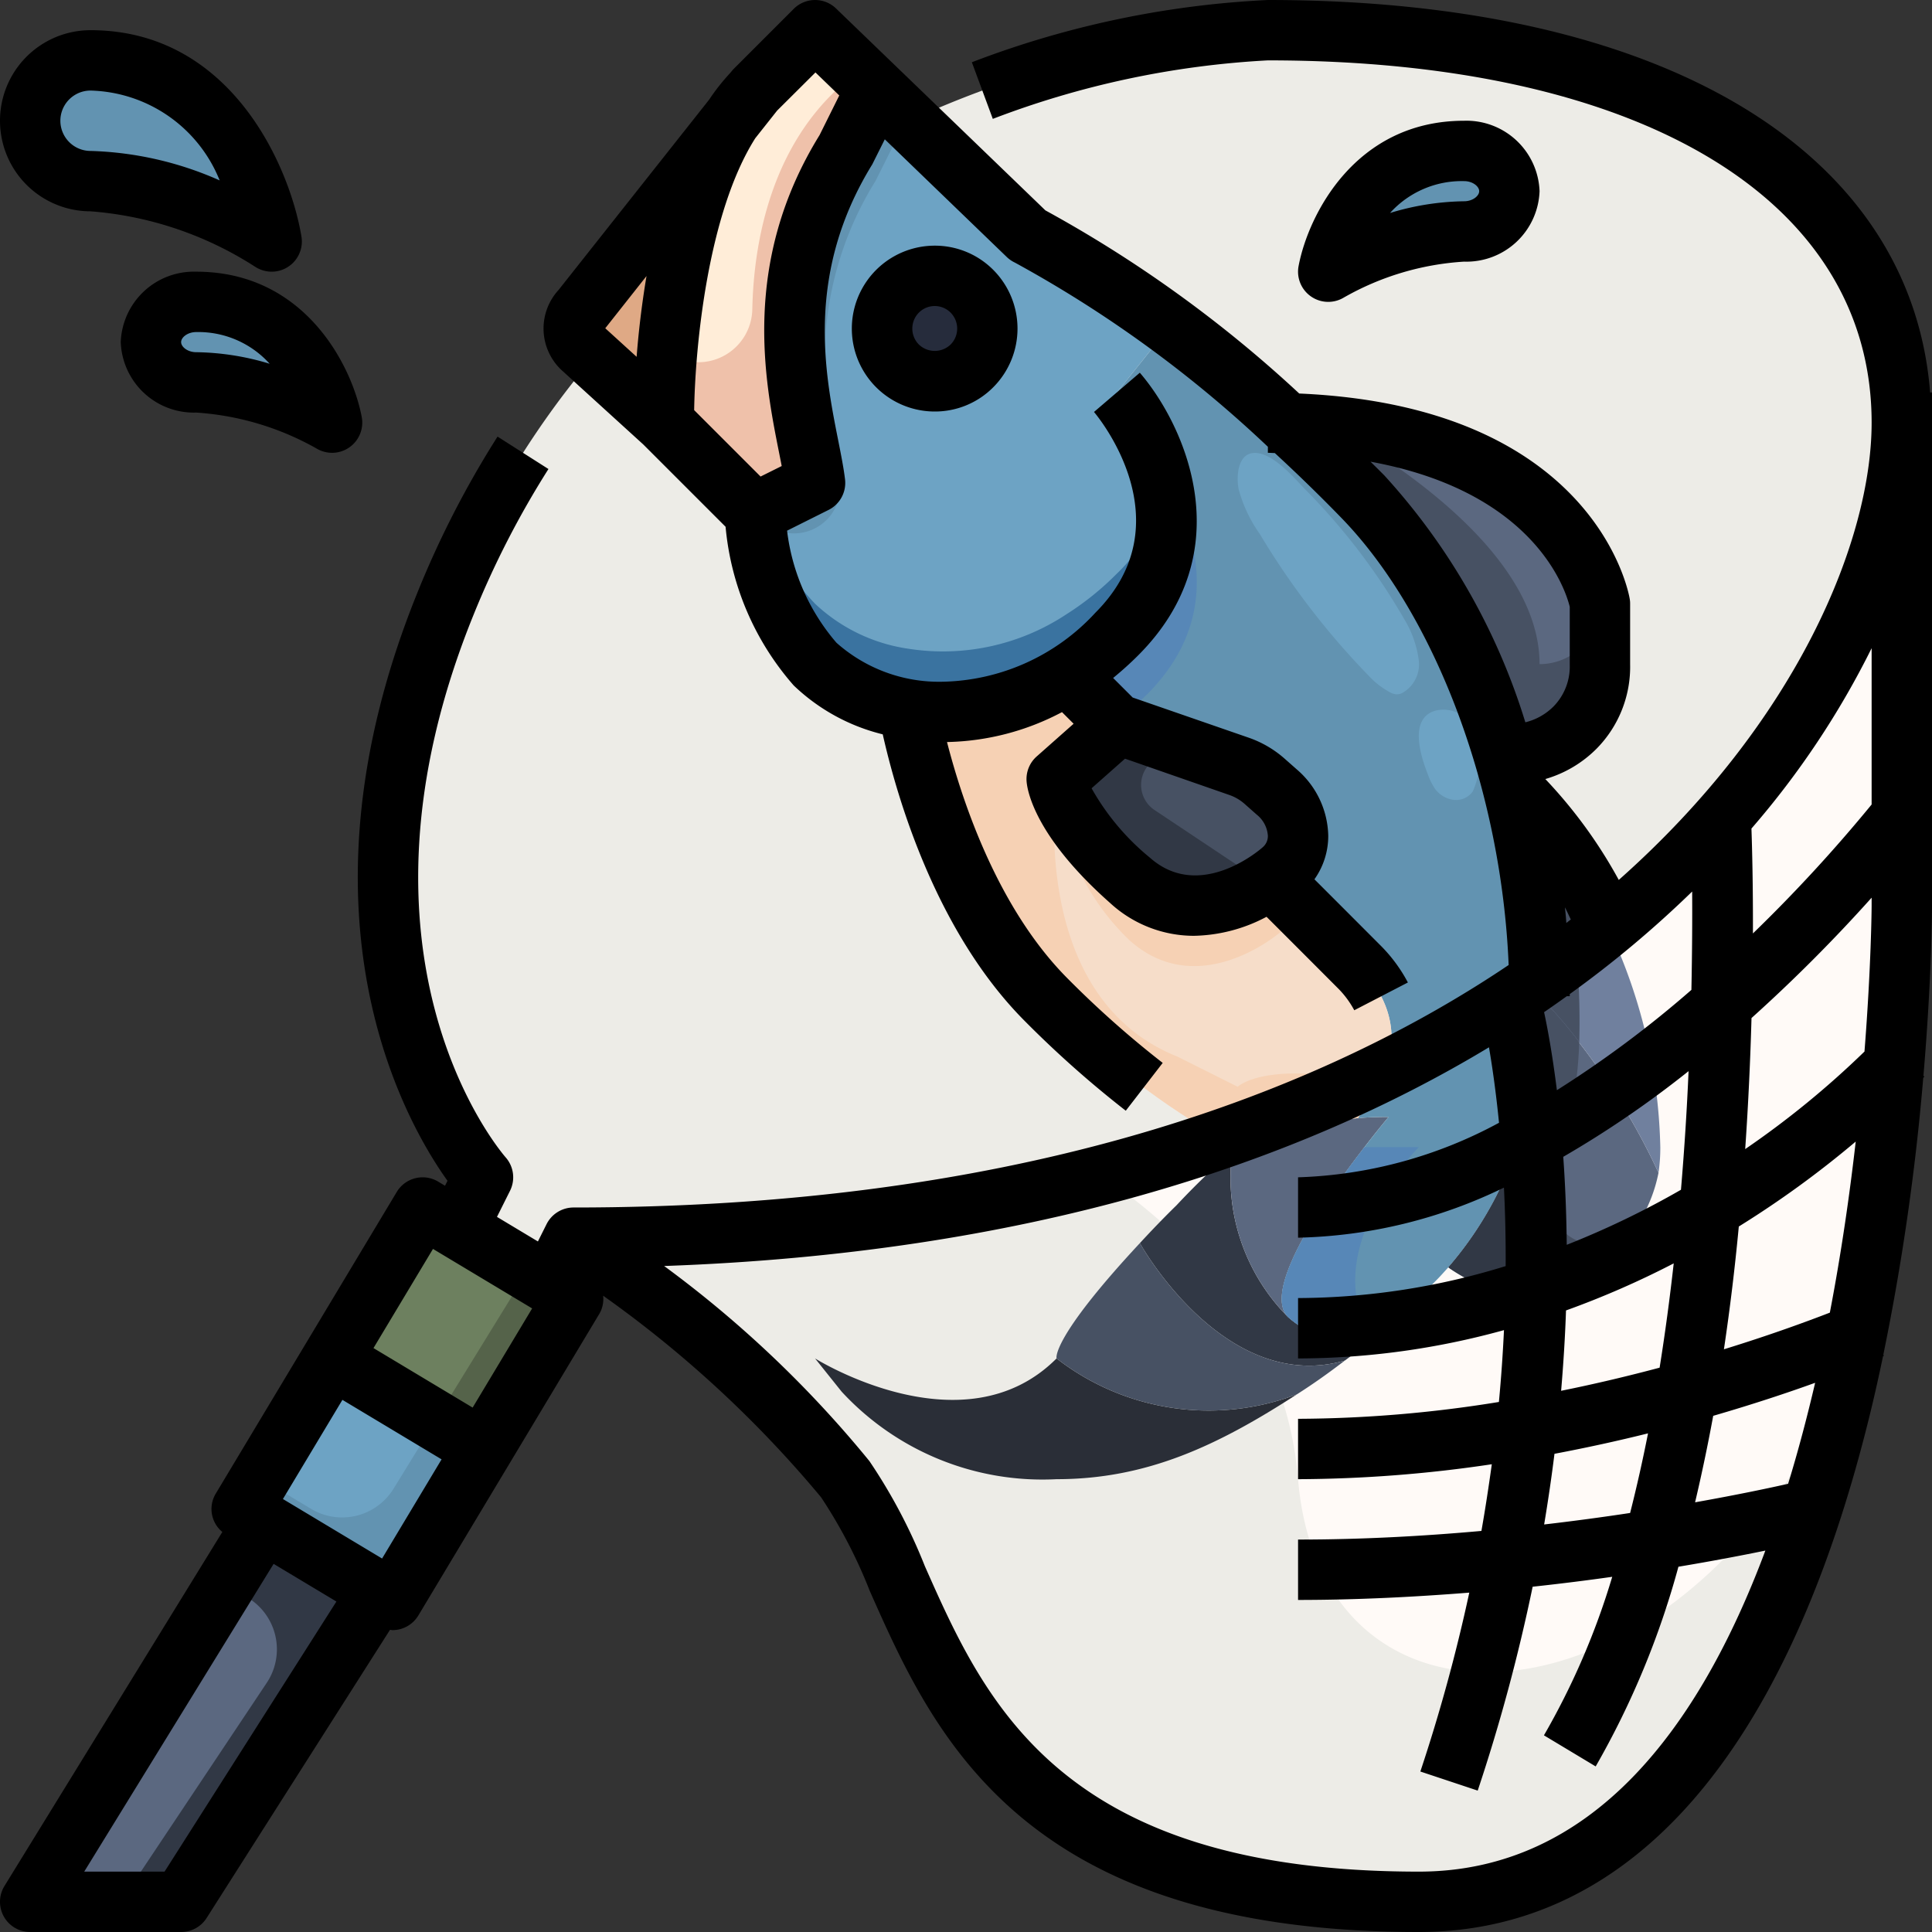 <svg xmlns="http://www.w3.org/2000/svg" viewBox="0 0 64 64"><rect x="0" y="0" width="64" height="64" fill="#333333" stroke="none"/><g id="_25-Fishing_net" data-name="25-Fishing net"><polygon points="12.54 52.72 8.73 50.44 8 50 11 45 16 48 13 53 12.54 52.72" style="fill:#6293b1"/><polygon points="18.23 42.54 19 43 16 48 11 45 14 40 15.15 40.69 18.23 42.54" style="fill:#55634a"/><polygon points="12.54 52.72 6 63 1 63 8.73 50.44 12.54 52.72" style="fill:#5b6880"/><path d="M57.01,27.23a34.179,34.179,0,0,1-6.97,5.92C43.08,37.67,32.98,41,19,41c0,0,6,4,9,8s3,14,19,14c6.86,0,10.78-6.07,13.02-13a55.489,55.489,0,0,0,1.49-5.8,77.242,77.242,0,0,0,1.23-8.93C63,32.11,63,30,63,30V14C63,17.56,61.2,22.52,57.01,27.23Z" style="fill:#fffaf7"/><path d="M57.01,27.23a34.179,34.179,0,0,1-6.97,5.92C43.08,37.67,32.98,41,19,41l-.77,1.54-3.08-1.85L16,39s-6.13-6.94-1.24-19C21.64,3,39.05,1,42,1,55,1,63,6,63,14,63,17.56,61.2,22.52,57.01,27.23Z" style="fill:#edece7"/><path d="M48.5,5C44.75,5,44,9,44,9a10.276,10.276,0,0,1,4.5-1.333A1.424,1.424,0,0,0,50,6.333,1.424,1.424,0,0,0,48.5,5Z" style="fill:#6293b1"/><path d="M3,2C8,2,9,8,9,8A12.677,12.677,0,0,0,3,6,2,2,0,0,1,3,2Z" style="fill:#6293b1"/><path d="M6.5,10c3.75,0,4.5,4,4.5,4a10.276,10.276,0,0,0-4.5-1.333A1.424,1.424,0,0,1,5,11.333,1.424,1.424,0,0,1,6.5,10Z" style="fill:#6293b1"/><polygon points="8 50 8.73 50.44 12.54 52.72 13 53 16 48 11 45 8 50" style="fill:#6da3c4"/><polygon points="14 40 11 45 16 48 19 43 18.23 42.54 15.15 40.69 14 40" style="fill:#6d805f"/><polygon points="1 63 6 63 12.54 52.72 8.73 50.44 1 63" style="fill:#5b6880"/><path d="M50.04,33.15c-.145.094-.3.185-.447.278h0c.147-.093.3-.184.447-.278s.282-.2.429-.3h0C50.322,32.949,50.19,33.053,50.04,33.15Z"/><path d="M43,49c-.377-4.529-3.177-7.774-6.515-10.062A69.7,69.7,0,0,1,19,41s6,4,9,8,3,14,19,14c6.86,0,10.78-6.07,13.02-13a54.673,54.673,0,0,0,1.392-5.373C56.832,57.226,43.823,58.877,43,49Z" style="fill:#edece7"/><path d="M13.036,49.316a2,2,0,0,1-2.732.666L8.618,48.971,8,50l.73.44,3.81,2.28L13,53l3-5-1.573-.944Z" style="fill:#6293b1"/><polygon points="17.482 42.091 14.427 47.056 16 48 19 43 18.23 42.54 17.482 42.091" style="fill:#55634a"/><path d="M8.73,50.44,7.472,52.483l.729.438a2,2,0,0,1,.636,2.824L4,63H6l6.54-10.28Z" style="fill:#313845"/><path d="M29,3,28,5a11.119,11.119,0,0,0-1.68,5.95A31.333,31.333,0,0,0,27,16l-2,1-3-3s-.07-6.46,2.2-9.98L25,3l2-2,2.04,1.96Z" style="fill:#ffedd8"/><path d="M19.26,10.27,24.2,4.02C21.93,7.54,22,14,22,14l-2.74-2.5A.852.852,0,0,1,19.26,10.27Z" style="fill:#dfa985"/><path d="M42.29,26.24A1.947,1.947,0,0,1,43,27.69a1.493,1.493,0,0,1-.51,1.13s-.14.12-.38.29c-.82.57-2.87,1.66-4.68.05C35.1,27.1,35,25.81,35,25.81l2.02-1.79.02-.02,4,1.39a2.42,2.42,0,0,1,.84.48Z" style="fill:#475163"/><path d="M53,22a2.934,2.934,0,0,1-3,3l-.17.05a20.846,20.846,0,0,0-4.69-8.61c-.86-.88-1.7-1.69-2.51-2.43C52.04,14.25,53,20,53,20Z" style="fill:#5b6880"/><path d="M54.94,38.85a4.91,4.91,0,0,1-1.79,2.92,5.1,5.1,0,0,1-1.19,1.02,20.181,20.181,0,0,0-1.56-5.26A15.973,15.973,0,0,0,51,33,22.226,22.226,0,0,1,54.94,38.85Z" style="fill:#5b6880"/><path d="M51.96,42.79c.01.01,0,.01,0,.01A2.1,2.1,0,0,1,51,43a5.636,5.636,0,0,1-3-1l-.02-.02a11.874,11.874,0,0,0,2.42-4.45A20.181,20.181,0,0,1,51.96,42.79Z" style="fill:#475163"/><path d="M55,38a5.573,5.573,0,0,1-.06.85A22.226,22.226,0,0,0,51,33a28.353,28.353,0,0,0-.87-6.86A17.833,17.833,0,0,1,55,38Z" style="fill:#70809e"/><path d="M42.67,43.63a3.092,3.092,0,0,0,2.84.68c-.32.26-.63.52-.96.76-3.84,1.1-6.58-3.51-6.79-3.89.35-.38.75-.8,1.22-1.26a25.257,25.257,0,0,1,1.84-1.78A6.548,6.548,0,0,0,42.67,43.63Z" style="fill:#313845"/><path d="M35,49a9.053,9.053,0,0,1-7.12-2.9L27,45s4.92,3.09,8,0a8.216,8.216,0,0,0,7.96,1.19C40.35,47.88,38,49,35,49Z" style="fill:#2a2e37"/><path d="M37.76,41.18c.21.38,2.95,4.99,6.79,3.89-.52.4-1.04.77-1.59,1.12A8.216,8.216,0,0,1,35,45S34.79,44.37,37.76,41.18Z" style="fill:#475163"/><path d="M45,37.04c.32-.03.65-.04,1-.04,0,0-4.56,5.39-3.33,6.63a6.548,6.548,0,0,1-1.85-5.49A2.2,2.2,0,0,1,41,38,11.639,11.639,0,0,1,45,37.04Z" style="fill:#5b6880"/><path d="M50.13,26.13s.01,0,0,.01A28.353,28.353,0,0,1,51,33a15.973,15.973,0,0,1-.6,4.53,11.874,11.874,0,0,1-2.42,4.45c-.13.14-.25.28-.38.41a25,25,0,0,1-2.09,1.92,3.092,3.092,0,0,1-2.84-.68C41.44,42.39,46,37,46,37c-.35,0-.68.01-1,.04V37s2.47-2.53,0-5l-2.89-2.89c.24-.17.38-.29.38-.29A1.493,1.493,0,0,0,43,27.69a1.947,1.947,0,0,0-.71-1.45l-.41-.37a2.42,2.42,0,0,0-.84-.48l-4-1.39-.02.02L37,24l-1.66-1.66A9.475,9.475,0,0,0,37,21c3.7-3.71,0-8,0-8l1.75-2.19c1.15.86,2.47,1.92,3.88,3.2.81.74,1.65,1.55,2.51,2.43a20.846,20.846,0,0,1,4.69,8.61Q50,25.59,50.13,26.13Z" style="fill:#6293b1"/><path d="M30.09,23.49a7.411,7.411,0,0,0,5.25-1.15L37,24l.02.02L35,25.81s.1,1.29,2.43,3.35c1.81,1.61,3.86.52,4.68-.05L45,32c2.47,2.47,0,5,0,5v.04A11.639,11.639,0,0,0,41,38a24.034,24.034,0,0,1-6.34-4.88C31.57,30.03,30.39,25.06,30.09,23.49Z" style="fill:#f6ddc9"/><path d="M32.2,9.65a1.747,1.747,0,1,0,0,2.47A1.75,1.75,0,0,0,32.2,9.65ZM28,5l1-2,.04-.04L34.05,7.8a31.776,31.776,0,0,1,4.7,3.01L37,13s3.7,4.29,0,8a9.475,9.475,0,0,1-1.66,1.34,7.411,7.411,0,0,1-5.25,1.15A5.694,5.694,0,0,1,27,22a8.568,8.568,0,0,1-2-5l2-1a31.333,31.333,0,0,1-.68-5.05A11.119,11.119,0,0,1,28,5Z" style="fill:#6da3c4"/><path d="M37,21a9.475,9.475,0,0,1-1.66,1.34l1.583,1.583A9.9,9.9,0,0,0,38,23c2.995-3,1.143-6.383.327-7.564A5.141,5.141,0,0,1,37,21Z" style="fill:#5787b7"/><path d="M36.34,24.34c.195-.122.389-.271.583-.417L35.34,22.34a7.411,7.411,0,0,1-5.25,1.15c.079.416.223,1.073.445,1.867.183.047.362.1.555.133A7.411,7.411,0,0,0,36.34,24.34Z" style="fill:#ebb28d"/><path d="M26.984,17.508a1.52,1.52,0,0,0,.816-1.655,19.437,19.437,0,0,1-.48-3.9A11.119,11.119,0,0,1,29,6l1-2,.04-.04-1.02-.98L29,3,28,5a11.119,11.119,0,0,0-1.68,5.95A31.333,31.333,0,0,0,27,16l-2,1,.222.222A1.526,1.526,0,0,0,26.984,17.508Z" style="fill:#6293b1"/><path d="M35.34,20.34a7.411,7.411,0,0,1-5.25,1.15A5.694,5.694,0,0,1,27,20a12.27,12.27,0,0,1-1.983-2.793A8.324,8.324,0,0,0,27,22a5.694,5.694,0,0,0,3.09,1.49,7.411,7.411,0,0,0,5.25-1.15A9.475,9.475,0,0,0,37,21a5.081,5.081,0,0,0,1.543-4.748A5.363,5.363,0,0,1,37,19,9.475,9.475,0,0,1,35.34,20.34Z" style="fill:#3a73a0"/><circle cx="30.965" cy="10.885" r="1.747" style="fill:#262c3c"/><path d="M28.434,2.377c-2.923,2.128-3.47,5.735-3.513,7.877a1.789,1.789,0,0,1-2.815,1.422C21.991,13.046,22,14,22,14l3,3,2-1a31.333,31.333,0,0,1-.68-5.05A11.119,11.119,0,0,1,28,5l1-2,.04-.04Z" style="fill:#efc1aa"/><path d="M51,22c0-3.419-4.208-6.369-6.869-7.894-.477-.046-.971-.083-1.5-.1.81.74,1.65,1.55,2.51,2.43a20.846,20.846,0,0,1,4.69,8.61L50,25a2.934,2.934,0,0,0,3-3V20A2,2,0,0,1,51,22Z" style="fill:#475163"/><path d="M54.116,40.661a1.592,1.592,0,0,1-2.349.106,1.563,1.563,0,0,1-.363-1.674,14.214,14.214,0,0,0,.91-4.576A15.618,15.618,0,0,0,51,33a15.973,15.973,0,0,1-.6,4.53,20.181,20.181,0,0,1,1.56,5.26,5.1,5.1,0,0,0,1.19-1.02A8.413,8.413,0,0,0,54.416,40.3Z" style="fill:#475163"/><path d="M47.98,41.98,48,42a5.636,5.636,0,0,0,3,1,2.1,2.1,0,0,0,.96-.2s.01,0,0-.01a20.181,20.181,0,0,0-1.56-5.26A11.874,11.874,0,0,1,47.98,41.98Z" style="fill:#313845"/><path d="M51.536,27.773A13.866,13.866,0,0,0,50.13,26.14,28.353,28.353,0,0,1,51,33a15.618,15.618,0,0,1,1.314,1.517A23.569,23.569,0,0,0,51.536,27.773Z" style="fill:#475163"/><path d="M38.248,25.168l.738-.492L37.04,24l-.02.02L35,25.81s.1,1.29,2.43,3.35a3.577,3.577,0,0,0,4.456.1l-3.638-2.425A1,1,0,0,1,38.248,25.168Z" style="fill:#313845"/><path d="M41,36l-2-1c-5-2-4-9-4-9a7.874,7.874,0,0,0,2.43,5.16c1.81,1.61,3.86.52,4.68-.05.24-.17.38-.29.38-.29a1.484,1.484,0,0,0,.481-.849l-.861-.861c-.82.57-2.87,1.66-4.68.05A7.135,7.135,0,0,1,35.041,26,1.535,1.535,0,0,1,35,25.81l2.02-1.79L37,24l-1.66-1.66a7.411,7.411,0,0,1-5.25,1.15c.3,1.57,1.48,6.54,4.57,9.63A24.034,24.034,0,0,0,41,38a11.639,11.639,0,0,1,4-.96V37a4.546,4.546,0,0,0,.716-1.065C41.959,35.054,41,36,41,36Z" style="fill:#f6d1b4"/><path d="M47,38H45.2c-1.247,1.618-3.429,4.725-2.531,5.63a3.059,3.059,0,0,0,2.786.69C43.579,41.43,47,38,47,38Z" style="fill:#5787b7"/><path d="M41.033,16.211a4.652,4.652,0,0,0,.7,1.479A25.6,25.6,0,0,0,45.354,22.4a2.7,2.7,0,0,0,.714.546A.533.533,0,0,0,46.25,23a.4.4,0,0,0,.207-.047,1.089,1.089,0,0,0,.539-1.1,3.49,3.49,0,0,0-.478-1.342,21.033,21.033,0,0,0-3.312-4.33c-.372-.394-1.061-1.19-1.649-1.177C40.994,15.013,40.948,15.794,41.033,16.211Z" style="fill:#6da3c4"/><path d="M48.788,26.216a2.5,2.5,0,0,0,.123-1.71,1.1,1.1,0,0,0-1.381-.959c-.889.275-.44,1.578-.221,2.13a1.953,1.953,0,0,0,.23.456.9.9,0,0,0,.615.363A.68.68,0,0,0,48.788,26.216Z" style="fill:#6da3c4"/><path d="M63.938,13C63.3,4.957,55.034,0,42,0a31.571,31.571,0,0,0-9.806,2.062l.694,1.876A29.863,29.863,0,0,1,42,2C54.336,2,62,6.6,62,14c0,3.851-2.425,9.87-8.376,15.149a15.9,15.9,0,0,0-2.433-3.342,3.944,3.944,0,0,0,1.7-1.008A3.86,3.86,0,0,0,54,22V20a.9.9,0,0,0-.014-.164c-.044-.27-1.207-6.377-10.947-6.8A41.839,41.839,0,0,0,34.63,6.969L27.694.28a1,1,0,0,0-1.4.013l-2,2c-.027.027-.049.06-.075.087h0l-.025.032a6.987,6.987,0,0,0-.705.892L18.5,9.609a1.888,1.888,0,0,0,.082,2.632l2.728,2.483,2.726,2.726a9.23,9.23,0,0,0,2.256,5.256,6.5,6.5,0,0,0,2.95,1.62c.473,2.1,1.768,6.554,4.713,9.505a34.934,34.934,0,0,0,3.338,2.963l1.223-1.584a32.833,32.833,0,0,1-3.145-2.791c-2.286-2.292-3.467-5.767-4-7.838a8.475,8.475,0,0,0,3.809-.991l.385.385-1.224,1.084a1,1,0,0,0-.334.824c.021.283.255,1.807,2.766,4.029A4.1,4.1,0,0,0,39.547,31a5.315,5.315,0,0,0,2.409-.63c.519.518,1.316,1.315,2.336,2.338a3.1,3.1,0,0,1,.57.758l1.776-.92a5.12,5.12,0,0,0-.93-1.25c-.91-.912-1.648-1.651-2.166-2.168A2.476,2.476,0,0,0,44,27.687a2.971,2.971,0,0,0-1.043-2.2l-.411-.363a3.552,3.552,0,0,0-1.175-.685l-3.85-1.333-.647-.647c.278-.229.557-.476.834-.754,3.443-3.451,1.538-7.631.05-9.358l-1.518,1.3c.126.148,3.038,3.65.052,6.644a7.066,7.066,0,0,1-5.057,2.292,5.113,5.113,0,0,1-3.527-1.292,6.957,6.957,0,0,1-1.635-3.712l1.374-.687a1,1,0,0,0,.546-1.012c-.043-.365-.129-.8-.228-1.3-.437-2.2-1.1-5.516,1.13-9.135l.415-.83,4.042,3.9a1,1,0,0,0,.262.181A40.168,40.168,0,0,1,42,14.8V15c.081,0,.15.007.23.008.709.654,1.443,1.363,2.192,2.134,3.148,3.234,5.318,9.087,5.554,14.825C43.189,36.537,33.166,40,19,40a1,1,0,0,0-.895.553l-.286.572-1.356-.814.432-.864a1,1,0,0,0-.143-1.106c-.232-.268-5.642-6.678-1.069-17.965a30,30,0,0,1,2.485-4.839l-1.686-1.074a31.849,31.849,0,0,0-2.652,5.162c-4.339,10.708-.387,17.564.994,19.49l-.082.164-.227-.136a1,1,0,0,0-1.372.342l-3,5-3,5a.986.986,0,0,0,.222,1.263L.148,62.476A1,1,0,0,0,1,64H6a1,1,0,0,0,.844-.463l6.076-9.548A.683.683,0,0,0,13,54a1,1,0,0,0,.858-.485l3-5,3-5a.975.975,0,0,0,.122-.593A37.9,37.9,0,0,1,27.2,49.6a16.518,16.518,0,0,1,1.608,3.091C30.923,57.464,33.82,64,47,64c7.057,0,12.234-5.97,14.972-17.265.146-.6.28-1.208.406-1.809l.028-.012-.018-.04a78.018,78.018,0,0,0,1.322-9.169l.038-.041-.032-.028C63.992,32.4,64,30.175,64,30V13ZM41.221,26.623l.41.363a.977.977,0,0,1,.369.7.486.486,0,0,1-.174.383c-.084.076-2.079,1.808-3.732.344a8.064,8.064,0,0,1-1.934-2.3l1.108-.981,3.448,1.2A1.513,1.513,0,0,1,41.221,26.623ZM21.417,9.144c-.165.977-.268,1.9-.328,2.676l-1.039-.946Zm5.732-4.668c-2.6,4.21-1.813,8.145-1.345,10.5.032.161.063.315.091.462l-.7.348-2.2-2.2c.033-2.087.447-6.52,2.025-9.008l.724-.915L27.013,2.4l.789.762ZM56.055,29.533c.006.9,0,2-.025,3.258a35.994,35.994,0,0,1-4.456,3.323c-.143-1.14-.3-2.01-.424-2.585.256-.175.505-.351.753-.529H52c0-.023,0-.046,0-.07A35.679,35.679,0,0,0,56.055,29.533ZM51.714,46.072c.079-.926.133-1.816.162-2.662a29.445,29.445,0,0,0,3.568-1.559c-.128,1.143-.282,2.3-.467,3.455C53.966,45.575,52.877,45.837,51.714,46.072Zm2.879,1.41c-.176.893-.374,1.774-.593,2.637-.88.134-1.833.263-2.848.381q.2-1.2.342-2.341C52.585,47.953,53.621,47.724,54.593,47.482ZM57.6,40.63a32.778,32.778,0,0,0,3.873-2.814c-.2,1.753-.476,3.682-.857,5.667-.776.3-1.981.743-3.509,1.214C57.312,43.325,57.475,41.96,57.6,40.63Zm4.16-5.793a29.833,29.833,0,0,1-3.948,3.228c.107-1.549.172-3.012.209-4.341A52.323,52.323,0,0,0,62,29.737V30C62,30.077,61.987,31.992,61.763,34.837Zm-6.079,4.577A28.774,28.774,0,0,1,51.9,41.236c-.01-1.06-.052-2.033-.115-2.915a33.9,33.9,0,0,0,4.151-2.838C55.883,36.722,55.8,38.045,55.684,39.414ZM45.4,15.294c5.469,1,6.474,4.287,6.6,4.808v1.92a1.89,1.89,0,0,1-.536,1.379,1.978,1.978,0,0,1-.935.526,21.443,21.443,0,0,0-4.673-8.18C45.7,15.591,45.555,15.446,45.4,15.294Zm6.435,14.754c.072.132.134.276.2.411l-.149.116C51.878,30.4,51.857,30.224,51.839,30.048ZM5.451,62H2.79L9.064,51.805l2.08,1.248Zm7.206-10.372L9.372,49.657l1.971-3.285,3.285,1.971Zm3-5-3.285-1.971,1.971-3.285,3.285,1.971ZM47,62c-11.879,0-14.365-5.61-16.363-10.119A18.1,18.1,0,0,0,28.8,48.4,37.146,37.146,0,0,0,22,41.938c11.915-.421,20.838-3.33,27.324-7.245.11.637.231,1.478.333,2.5A14.934,14.934,0,0,1,43,39v2a16.384,16.384,0,0,0,6.82-1.659c.04.8.062,1.668.057,2.6A23.524,23.524,0,0,1,43,43v2a25.7,25.7,0,0,0,6.821-.938c-.036.762-.09,1.555-.168,2.38A42.4,42.4,0,0,1,43,47v2a44.327,44.327,0,0,0,6.418-.495c-.1.717-.211,1.455-.344,2.209C47.163,50.886,45.108,51,43,51v2c1.969,0,3.877-.1,5.672-.242a56.274,56.274,0,0,1-1.621,5.926l1.9.632a59.331,59.331,0,0,0,1.82-6.754c.928-.1,1.808-.211,2.636-.328a24.512,24.512,0,0,1-2.262,5.251l1.714,1.03A28.041,28.041,0,0,0,55.6,51.9c1.149-.192,2.124-.379,2.88-.535C56.292,57.222,52.752,62,47,62ZM59.234,49.152c-.587.133-1.656.361-3.082.614.222-.943.423-1.9.6-2.865,1.333-.387,2.473-.767,3.377-1.094C59.867,46.928,59.572,48.05,59.234,49.152ZM62,26.65a50.557,50.557,0,0,1-3.932,4.271c.005-1.617-.027-2.83-.049-3.474A28.328,28.328,0,0,0,62,21.472Z"/><path d="M30.965,8.138h0a2.747,2.747,0,0,0,0,5.494h0a2.72,2.72,0,0,0,1.94-.806,2.754,2.754,0,0,0,0-3.884A2.726,2.726,0,0,0,30.965,8.138Zm.524,3.276a.759.759,0,0,1-1.049,0,.751.751,0,0,1,0-1.059.742.742,0,0,1,1.049,0h0A.75.75,0,0,1,31.489,11.414Z"/><path d="M44,10a1,1,0,0,0,.51-.14A9.161,9.161,0,0,1,48.5,8.667,2.424,2.424,0,0,0,51,6.333,2.424,2.424,0,0,0,48.5,4c-3.623,0-5.17,3.15-5.483,4.815A1,1,0,0,0,44,10Zm4.5-4c.286,0,.5.176.5.333s-.214.334-.5.334a8.777,8.777,0,0,0-2.453.388A3.2,3.2,0,0,1,48.5,6Z"/><path d="M3,7A11.725,11.725,0,0,1,8.446,8.833,1.012,1.012,0,0,0,9,9a1,1,0,0,0,.986-1.163C9.592,5.472,7.625,1,3,1A3,3,0,0,0,3,7ZM3,3A4.738,4.738,0,0,1,7.277,5.976,11.3,11.3,0,0,0,3,5,1,1,0,0,1,3,3Z"/><path d="M4,11.333a2.424,2.424,0,0,0,2.5,2.334,9.336,9.336,0,0,1,3.992,1.194,1,1,0,0,0,1.491-1.046C11.67,12.15,10.123,9,6.5,9A2.424,2.424,0,0,0,4,11.333Zm2.5.334c-.286,0-.5-.177-.5-.334S6.214,11,6.5,11a3.183,3.183,0,0,1,2.433,1.05A8.719,8.719,0,0,0,6.5,11.667Z"/></g></svg>
